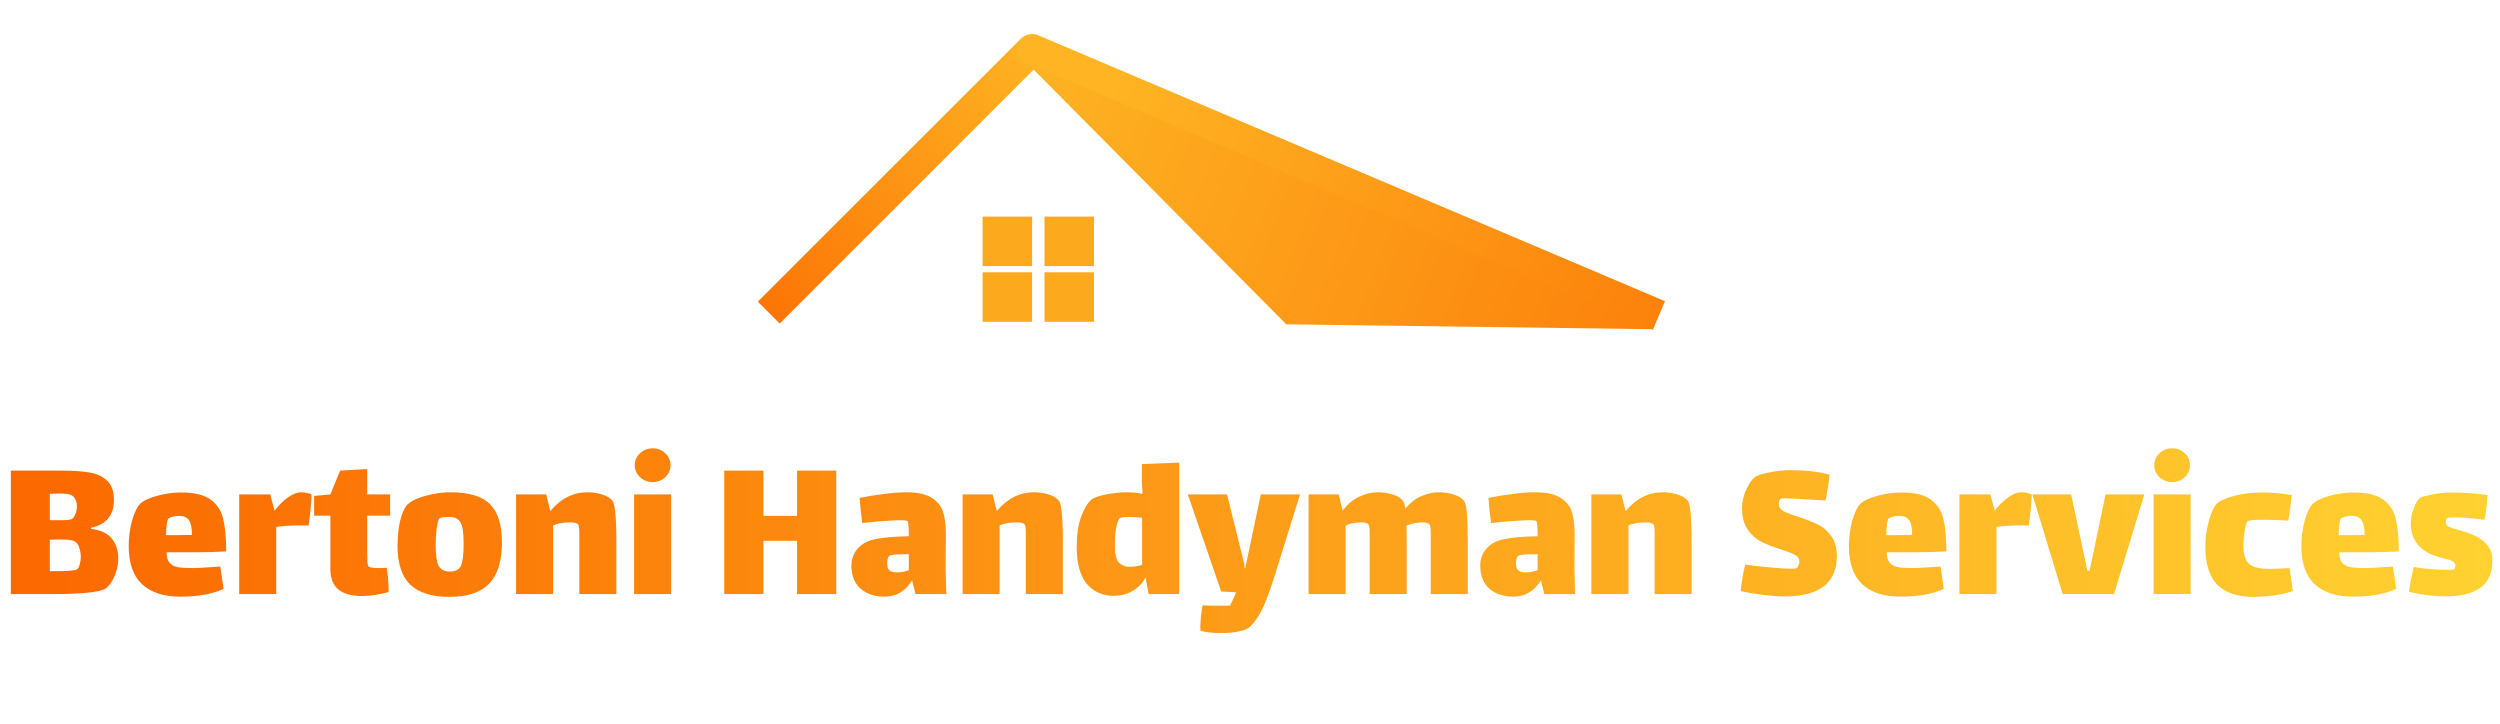 <svg width="404" height="117" viewBox="0 0 404 117" fill="none" xmlns="http://www.w3.org/2000/svg">
<path d="M14.7 85.465C16.287 85.652 17.418 86.188 18.095 87.075C18.772 87.938 19.11 88.988 19.11 90.225C19.11 90.995 18.993 91.73 18.76 92.43C18.527 93.107 18.247 93.69 17.92 94.18C17.593 94.647 17.313 94.95 17.08 95.09C16.147 95.697 13.3 96 8.54 96H1.75V76.05H9.975C11.842 76.05 13.347 76.155 14.49 76.365C15.657 76.552 16.602 76.995 17.325 77.695C18.048 78.372 18.41 79.41 18.41 80.81C18.41 82.023 18.107 83.003 17.5 83.75C16.917 84.497 15.983 85.01 14.7 85.29V85.465ZM11.9 80.285C11.667 80.052 11.387 79.912 11.06 79.865C10.757 79.795 10.267 79.76 9.59 79.76C8.913 79.76 8.4 79.772 8.05 79.795V84.065H8.4C8.517 84.065 9.007 84.065 9.87 84.065C10.733 84.065 11.305 84.007 11.585 83.89C11.795 83.797 11.982 83.552 12.145 83.155C12.332 82.758 12.425 82.327 12.425 81.86C12.425 81.16 12.25 80.635 11.9 80.285ZM12.495 91.975C12.658 91.835 12.787 91.578 12.88 91.205C12.997 90.808 13.055 90.412 13.055 90.015C13.055 89.525 12.985 89.07 12.845 88.65C12.728 88.207 12.565 87.892 12.355 87.705C12.145 87.495 11.842 87.355 11.445 87.285C11.072 87.215 10.43 87.18 9.52 87.18C8.937 87.18 8.447 87.192 8.05 87.215V92.29C9.147 92.313 10.127 92.302 10.99 92.255C11.853 92.185 12.355 92.092 12.495 91.975ZM31.195 91.8C31.779 91.8 32.864 91.742 34.45 91.625C34.66 91.625 35.045 91.602 35.605 91.555L36.13 95.16C34.334 96 32 96.42 29.13 96.42C26.447 96.42 24.382 95.743 22.935 94.39C21.512 93.037 20.8 90.995 20.8 88.265C20.8 86.865 20.975 85.512 21.325 84.205C21.698 82.898 22.119 81.988 22.585 81.475C23.075 80.962 23.985 80.518 25.315 80.145C26.645 79.772 27.963 79.585 29.27 79.585C31.37 79.585 32.945 79.958 33.995 80.705C35.045 81.452 35.733 82.49 36.06 83.82C36.387 85.127 36.55 86.888 36.55 89.105C34.964 89.198 33.412 89.245 31.895 89.245H26.925C26.925 89.992 27.077 90.552 27.38 90.925C27.707 91.298 28.162 91.543 28.745 91.66C29.328 91.753 30.145 91.8 31.195 91.8ZM27.275 83.75C27.135 83.82 27.03 84.123 26.96 84.66C26.89 85.197 26.843 85.803 26.82 86.48H28.64C29.737 86.48 30.53 86.468 31.02 86.445C31.02 85.325 30.857 84.532 30.53 84.065C30.227 83.598 29.69 83.365 28.92 83.365C28.29 83.365 27.742 83.493 27.275 83.75ZM48.632 79.55C48.935 79.55 49.25 79.585 49.577 79.655C49.927 79.725 50.183 79.807 50.347 79.9C50.347 80.413 50.288 81.265 50.172 82.455C50.055 83.622 49.95 84.45 49.857 84.94C49.623 84.917 49.192 84.905 48.562 84.905C47.092 84.905 45.785 84.987 44.642 85.15V96H38.657V79.9H43.662L44.362 82.49H44.397C45.073 81.603 45.797 80.892 46.567 80.355C47.337 79.818 48.025 79.55 48.632 79.55ZM59.338 89.385C59.338 89.805 59.35 90.248 59.373 90.715C59.397 91.158 59.467 91.438 59.583 91.555C59.747 91.718 60.318 91.8 61.298 91.8L62.488 91.765C62.698 92.885 62.803 94.18 62.803 95.65C62.36 95.813 61.707 95.965 60.843 96.105C60.003 96.245 59.198 96.315 58.428 96.315C56.818 96.315 55.57 95.965 54.683 95.265C53.82 94.542 53.388 93.433 53.388 91.94V83.33H50.763V80.145L53.388 79.9L54.963 76.05L59.338 75.805V79.9H63.048V83.33H59.338V89.385ZM72.608 96.455C69.808 96.455 67.708 95.802 66.308 94.495C64.932 93.165 64.243 91.077 64.243 88.23C64.243 86.667 64.383 85.302 64.663 84.135C64.967 82.945 65.328 82.117 65.748 81.65C66.285 81.043 67.265 80.542 68.688 80.145C70.135 79.748 71.488 79.55 72.748 79.55C75.758 79.55 77.905 80.192 79.188 81.475C80.472 82.758 81.113 84.812 81.113 87.635C81.113 90.668 80.425 92.897 79.048 94.32C77.672 95.743 75.525 96.455 72.608 96.455ZM72.713 92.36C73.623 92.36 74.218 92.045 74.498 91.415C74.778 90.762 74.918 89.618 74.918 87.985C74.918 86.842 74.86 85.967 74.743 85.36C74.627 84.73 74.405 84.275 74.078 83.995C73.775 83.692 73.297 83.54 72.643 83.54C71.71 83.54 71.173 83.622 71.033 83.785C70.847 83.948 70.695 84.462 70.578 85.325C70.462 86.188 70.403 87.087 70.403 88.02C70.403 89.607 70.555 90.727 70.858 91.38C71.185 92.033 71.803 92.36 72.713 92.36ZM98.973 80.915C99.183 81.172 99.335 81.813 99.428 82.84C99.545 83.867 99.603 85.43 99.603 87.53V96H93.618V87.6V86.165C93.618 85.418 93.56 84.952 93.443 84.765C93.256 84.532 92.825 84.415 92.148 84.415C91.821 84.415 91.576 84.427 91.413 84.45C90.76 84.473 90.083 84.625 89.383 84.905V96H83.398V79.9H88.263L88.928 82.595C90.608 80.565 92.615 79.55 94.948 79.55C95.788 79.55 96.57 79.667 97.293 79.9C98.04 80.133 98.6 80.472 98.973 80.915ZM105.483 77.905C104.689 77.905 104.001 77.637 103.418 77.1C102.858 76.563 102.578 75.922 102.578 75.175C102.578 74.428 102.858 73.787 103.418 73.25C104.001 72.713 104.689 72.445 105.483 72.445C106.276 72.445 106.953 72.713 107.513 73.25C108.073 73.787 108.353 74.428 108.353 75.175C108.353 75.922 108.073 76.563 107.513 77.1C106.953 77.637 106.276 77.905 105.483 77.905ZM102.473 79.9H108.458V96H102.473V79.9ZM117.039 76.05H123.374V83.365H128.799V76.05H135.134V96H128.799V87.39H123.374V96H117.039V76.05ZM147.949 96L147.389 93.795C146.315 95.545 144.822 96.42 142.909 96.42C141.345 96.42 140.062 95.988 139.059 95.125C138.079 94.238 137.589 93.002 137.589 91.415C137.589 90.435 137.869 89.583 138.429 88.86C139.012 88.113 139.805 87.588 140.809 87.285C142.115 86.912 144.134 86.702 146.864 86.655C146.864 85.115 146.794 84.298 146.654 84.205C146.537 84.112 146.164 84.065 145.534 84.065C145.137 84.065 144.589 84.088 143.889 84.135C142.769 84.182 141.252 84.31 139.339 84.52C139.152 83.26 139.012 81.907 138.919 80.46C140.155 80.203 141.45 79.993 142.804 79.83C144.157 79.643 145.37 79.55 146.444 79.55C148.31 79.55 149.71 79.865 150.644 80.495C151.577 81.102 152.184 81.907 152.464 82.91C152.744 83.913 152.872 85.185 152.849 86.725L152.814 91.87L152.919 96H147.949ZM144.939 92.5C145.545 92.5 146.187 92.383 146.864 92.15V89.56H146.584C144.857 89.56 143.9 89.653 143.714 89.84C143.597 89.957 143.504 90.132 143.434 90.365C143.387 90.598 143.364 90.82 143.364 91.03C143.364 91.59 143.492 91.975 143.749 92.185C144.005 92.395 144.402 92.5 144.939 92.5ZM171.126 80.915C171.336 81.172 171.488 81.813 171.581 82.84C171.698 83.867 171.756 85.43 171.756 87.53V96H165.771V87.6V86.165C165.771 85.418 165.713 84.952 165.596 84.765C165.41 84.532 164.978 84.415 164.301 84.415C163.975 84.415 163.73 84.427 163.566 84.45C162.913 84.473 162.236 84.625 161.536 84.905V96H155.551V79.9H160.416L161.081 82.595C162.761 80.565 164.768 79.55 167.101 79.55C167.941 79.55 168.723 79.667 169.446 79.9C170.193 80.133 170.753 80.472 171.126 80.915ZM190.551 74.755V96H185.616L185.126 93.305C184.659 94.215 183.971 94.938 183.061 95.475C182.151 96.012 181.124 96.28 179.981 96.28C178.161 96.28 176.703 95.627 175.606 94.32C174.533 93.013 173.996 91.053 173.996 88.44C173.996 86.457 174.229 84.823 174.696 83.54C175.163 82.257 175.711 81.335 176.341 80.775C176.738 80.425 177.543 80.133 178.756 79.9C179.993 79.667 181.089 79.55 182.046 79.55C182.886 79.55 183.749 79.632 184.636 79.795C184.566 78.675 184.531 78.057 184.531 77.94V75L190.551 74.755ZM182.606 91.59C183.236 91.59 183.889 91.485 184.566 91.275V83.68C183.889 83.587 183.143 83.54 182.326 83.54C181.626 83.54 181.183 83.598 180.996 83.715C180.739 83.902 180.529 84.438 180.366 85.325C180.226 86.188 180.156 87.098 180.156 88.055C180.156 89.478 180.366 90.423 180.786 90.89C181.229 91.357 181.836 91.59 182.606 91.59ZM210.082 79.9L205.882 93.375C205.066 95.965 204.331 97.843 203.677 99.01C203.024 100.2 202.371 101.028 201.717 101.495C201.344 101.752 200.749 101.95 199.932 102.09C199.139 102.23 198.276 102.3 197.342 102.3C195.942 102.3 194.822 102.172 193.982 101.915C193.959 101.355 193.982 100.667 194.052 99.85C194.122 99.057 194.216 98.38 194.332 97.82C195.312 97.867 196.269 97.89 197.202 97.89C197.902 97.89 198.427 97.878 198.777 97.855C199.127 97.178 199.454 96.467 199.757 95.72L197.342 95.58L191.952 79.9H198.287L201.087 91.17L201.122 91.835H201.227L203.747 79.9H210.082ZM236.634 81.02C237.008 81.58 237.194 83.75 237.194 87.53V96H231.209V88.125V86.235C231.209 85.372 231.128 84.858 230.964 84.695C230.778 84.508 230.381 84.415 229.774 84.415L229.354 84.45C228.631 84.497 227.943 84.66 227.289 84.94C227.313 85.43 227.324 86.293 227.324 87.53V96H221.339V88.125V86.025C221.339 85.302 221.258 84.858 221.094 84.695C220.908 84.508 220.511 84.415 219.904 84.415L219.484 84.45C218.831 84.473 218.154 84.625 217.454 84.905V96H211.469V79.9H216.334L216.964 82.525C217.734 81.498 218.621 80.752 219.624 80.285C220.628 79.795 221.643 79.55 222.669 79.55C223.533 79.55 224.349 79.678 225.119 79.935C225.913 80.192 226.461 80.553 226.764 81.02C226.904 81.23 227.021 81.615 227.114 82.175C227.861 81.265 228.713 80.6 229.669 80.18C230.626 79.76 231.583 79.55 232.539 79.55C233.403 79.55 234.219 79.678 234.989 79.935C235.783 80.192 236.331 80.553 236.634 81.02ZM249.565 96L249.005 93.795C247.932 95.545 246.438 96.42 244.525 96.42C242.962 96.42 241.678 95.988 240.675 95.125C239.695 94.238 239.205 93.002 239.205 91.415C239.205 90.435 239.485 89.583 240.045 88.86C240.628 88.113 241.422 87.588 242.425 87.285C243.732 86.912 245.75 86.702 248.48 86.655C248.48 85.115 248.41 84.298 248.27 84.205C248.153 84.112 247.78 84.065 247.15 84.065C246.753 84.065 246.205 84.088 245.505 84.135C244.385 84.182 242.868 84.31 240.955 84.52C240.768 83.26 240.628 81.907 240.535 80.46C241.772 80.203 243.067 79.993 244.42 79.83C245.773 79.643 246.987 79.55 248.06 79.55C249.927 79.55 251.327 79.865 252.26 80.495C253.193 81.102 253.8 81.907 254.08 82.91C254.36 83.913 254.488 85.185 254.465 86.725L254.43 91.87L254.535 96H249.565ZM246.555 92.5C247.162 92.5 247.803 92.383 248.48 92.15V89.56H248.2C246.473 89.56 245.517 89.653 245.33 89.84C245.213 89.957 245.12 90.132 245.05 90.365C245.003 90.598 244.98 90.82 244.98 91.03C244.98 91.59 245.108 91.975 245.365 92.185C245.622 92.395 246.018 92.5 246.555 92.5ZM272.742 80.915C272.952 81.172 273.104 81.813 273.197 82.84C273.314 83.867 273.372 85.43 273.372 87.53V96H267.387V87.6V86.165C267.387 85.418 267.329 84.952 267.212 84.765C267.026 84.532 266.594 84.415 265.917 84.415C265.591 84.415 265.346 84.427 265.182 84.45C264.529 84.473 263.852 84.625 263.152 84.905V96H257.167V79.9H262.032L262.697 82.595C264.377 80.565 266.384 79.55 268.717 79.55C269.557 79.55 270.339 79.667 271.062 79.9C271.809 80.133 272.369 80.472 272.742 80.915ZM287.456 81.44C287.456 81.93 287.701 82.315 288.191 82.595C288.704 82.875 289.497 83.178 290.571 83.505C291.854 83.925 292.904 84.333 293.721 84.73C294.561 85.127 295.284 85.745 295.891 86.585C296.521 87.425 296.836 88.522 296.836 89.875C296.836 94.215 294.012 96.385 288.366 96.385C287.432 96.385 286.289 96.303 284.936 96.14C283.606 95.977 282.392 95.767 281.296 95.51C281.342 95.02 281.436 94.308 281.576 93.375C281.739 92.418 281.891 91.707 282.031 91.24C282.847 91.357 284.072 91.497 285.706 91.66C287.362 91.823 288.611 91.905 289.451 91.905C289.941 91.905 290.232 91.87 290.326 91.8C290.466 91.707 290.571 91.555 290.641 91.345C290.734 91.112 290.781 90.913 290.781 90.75C290.781 90.283 290.559 89.933 290.116 89.7C289.672 89.443 288.914 89.14 287.841 88.79C286.557 88.393 285.496 87.985 284.656 87.565C283.816 87.145 283.081 86.492 282.451 85.605C281.821 84.718 281.506 83.552 281.506 82.105C281.506 81.078 281.739 80.075 282.206 79.095C282.672 78.092 283.151 77.415 283.641 77.065C284.014 76.808 284.784 76.563 285.951 76.33C287.117 76.097 288.214 75.98 289.241 75.98C291.854 75.98 293.989 76.225 295.646 76.715C295.622 77.182 295.541 77.823 295.401 78.64C295.284 79.457 295.156 80.203 295.016 80.88L294.211 80.845C291.177 80.635 289.241 80.53 288.401 80.53C288.051 80.53 287.852 80.542 287.806 80.565C287.712 80.612 287.631 80.717 287.561 80.88C287.491 81.043 287.456 81.23 287.456 81.44ZM309.179 91.8C309.762 91.8 310.847 91.742 312.434 91.625C312.644 91.625 313.029 91.602 313.589 91.555L314.114 95.16C312.317 96 309.984 96.42 307.114 96.42C304.43 96.42 302.365 95.743 300.919 94.39C299.495 93.037 298.784 90.995 298.784 88.265C298.784 86.865 298.959 85.512 299.309 84.205C299.682 82.898 300.102 81.988 300.569 81.475C301.059 80.962 301.969 80.518 303.299 80.145C304.629 79.772 305.947 79.585 307.254 79.585C309.354 79.585 310.929 79.958 311.979 80.705C313.029 81.452 313.717 82.49 314.044 83.82C314.37 85.127 314.534 86.888 314.534 89.105C312.947 89.198 311.395 89.245 309.879 89.245H304.909C304.909 89.992 305.06 90.552 305.364 90.925C305.69 91.298 306.145 91.543 306.729 91.66C307.312 91.753 308.129 91.8 309.179 91.8ZM305.259 83.75C305.119 83.82 305.014 84.123 304.944 84.66C304.874 85.197 304.827 85.803 304.804 86.48H306.624C307.72 86.48 308.514 86.468 309.004 86.445C309.004 85.325 308.84 84.532 308.514 84.065C308.21 83.598 307.674 83.365 306.904 83.365C306.274 83.365 305.725 83.493 305.259 83.75ZM326.615 79.55C326.918 79.55 327.233 79.585 327.56 79.655C327.91 79.725 328.167 79.807 328.33 79.9C328.33 80.413 328.272 81.265 328.155 82.455C328.038 83.622 327.933 84.45 327.84 84.94C327.607 84.917 327.175 84.905 326.545 84.905C325.075 84.905 323.768 84.987 322.625 85.15V96H316.64V79.9H321.645L322.345 82.49H322.38C323.057 81.603 323.78 80.892 324.55 80.355C325.32 79.818 326.008 79.55 326.615 79.55ZM340.262 79.9H346.527L341.627 96H333.332L328.432 79.9H334.697L337.322 92.255H337.672L340.262 79.9ZM351.029 77.905C350.236 77.905 349.548 77.637 348.964 77.1C348.404 76.563 348.124 75.922 348.124 75.175C348.124 74.428 348.404 73.787 348.964 73.25C349.548 72.713 350.236 72.445 351.029 72.445C351.823 72.445 352.499 72.713 353.059 73.25C353.619 73.787 353.899 74.428 353.899 75.175C353.899 75.922 353.619 76.563 353.059 77.1C352.499 77.637 351.823 77.905 351.029 77.905ZM348.019 79.9H354.004V96H348.019V79.9ZM370.517 95.51C368.627 96.14 366.515 96.455 364.182 96.455C361.569 96.455 359.609 95.802 358.302 94.495C357.019 93.165 356.377 91.1 356.377 88.3C356.377 86.923 356.564 85.57 356.937 84.24C357.31 82.887 357.707 81.977 358.127 81.51C358.617 80.973 359.574 80.518 360.997 80.145C362.444 79.772 363.937 79.585 365.477 79.585C367.087 79.585 368.709 79.725 370.342 80.005C370.295 80.588 370.214 81.277 370.097 82.07C370.004 82.84 369.899 83.528 369.782 84.135C368.335 84.042 366.97 83.995 365.687 83.995C364.427 83.995 363.622 84.065 363.272 84.205C363.085 84.275 362.91 84.753 362.747 85.64C362.607 86.527 362.537 87.355 362.537 88.125C362.537 89.152 362.677 89.945 362.957 90.505C363.26 91.042 363.727 91.415 364.357 91.625C364.987 91.835 365.839 91.94 366.912 91.94C367.379 91.94 368.405 91.893 369.992 91.8L370.517 95.51ZM382.289 91.8C382.872 91.8 383.957 91.742 385.544 91.625C385.754 91.625 386.139 91.602 386.699 91.555L387.224 95.16C385.427 96 383.094 96.42 380.224 96.42C377.541 96.42 375.476 95.743 374.029 94.39C372.606 93.037 371.894 90.995 371.894 88.265C371.894 86.865 372.069 85.512 372.419 84.205C372.792 82.898 373.212 81.988 373.679 81.475C374.169 80.962 375.079 80.518 376.409 80.145C377.739 79.772 379.057 79.585 380.364 79.585C382.464 79.585 384.039 79.958 385.089 80.705C386.139 81.452 386.827 82.49 387.154 83.82C387.481 85.127 387.644 86.888 387.644 89.105C386.057 89.198 384.506 89.245 382.989 89.245H378.019C378.019 89.992 378.171 90.552 378.474 90.925C378.801 91.298 379.256 91.543 379.839 91.66C380.422 91.753 381.239 91.8 382.289 91.8ZM378.369 83.75C378.229 83.82 378.124 84.123 378.054 84.66C377.984 85.197 377.937 85.803 377.914 86.48H379.734C380.831 86.48 381.624 86.468 382.114 86.445C382.114 85.325 381.951 84.532 381.624 84.065C381.321 83.598 380.784 83.365 380.014 83.365C379.384 83.365 378.836 83.493 378.369 83.75ZM402.77 90.54C402.77 92.617 402.105 94.11 400.775 95.02C399.469 95.93 397.602 96.385 395.175 96.385C393.472 96.385 391.512 96.14 389.295 95.65C389.342 95.183 389.447 94.518 389.61 93.655C389.797 92.768 389.949 92.092 390.065 91.625C390.905 91.765 391.839 91.882 392.865 91.975C393.892 92.045 394.767 92.08 395.49 92.08C396.12 92.08 396.505 92.045 396.645 91.975C396.669 91.952 396.692 91.893 396.715 91.8C396.762 91.683 396.785 91.567 396.785 91.45C396.785 90.983 396.494 90.668 395.91 90.505C395.724 90.458 395.012 90.26 393.775 89.91C392.539 89.56 391.524 88.93 390.73 88.02C389.96 87.087 389.575 85.932 389.575 84.555C389.575 83.832 389.739 83.027 390.065 82.14C390.392 81.253 390.742 80.693 391.115 80.46C391.395 80.273 392.072 80.087 393.145 79.9C394.219 79.69 395.21 79.585 396.12 79.585C398.057 79.585 400.005 79.725 401.965 80.005C401.965 80.425 401.907 81.137 401.79 82.14C401.674 83.12 401.569 83.738 401.475 83.995C399.492 83.738 397.894 83.61 396.68 83.61C396.05 83.61 395.642 83.645 395.455 83.715C395.409 83.738 395.362 83.808 395.315 83.925C395.269 84.018 395.245 84.147 395.245 84.31C395.245 84.637 395.35 84.87 395.56 85.01C395.77 85.173 396.319 85.372 397.205 85.605C398.255 85.908 399.154 86.223 399.9 86.55C400.67 86.877 401.335 87.367 401.895 88.02C402.479 88.673 402.77 89.513 402.77 90.54Z" fill="url(#paint0_linear_1_12)"/>
<line x1="124.232" y1="50.519" x2="166.806" y2="7.945" stroke="url(#paint1_linear_1_12)" stroke-width="5"/>
<path d="M167.763 5.699C166.492 5.159 165.025 5.753 164.485 7.024C163.946 8.295 164.539 9.762 165.81 10.302L167.763 5.699ZM264.81 52.301L267.112 53.278L269.065 48.675L266.763 47.699L264.81 52.301ZM165.81 10.302L264.81 52.301L266.763 47.699L167.763 5.699L165.81 10.302Z" fill="url(#paint2_linear_1_12)"/>
<rect x="158.787" y="44" width="8" height="8" fill="#FDA91E"/>
<rect x="168.787" y="44" width="8" height="8" fill="#FDA91E"/>
<rect x="168.787" y="35" width="8" height="8" fill="#FDA91E"/>
<rect x="158.787" y="35" width="8" height="8" fill="#FDA91E"/>
<path d="M207.862 52.411L267.275 53.203L166.021 10.224L207.862 52.411Z" fill="url(#paint3_linear_1_12)"/>
<defs>
<linearGradient id="paint0_linear_1_12" x1="5" y1="89" x2="404" y2="89" gradientUnits="userSpaceOnUse">
<stop stop-color="#FB6900"/>
<stop offset="1" stop-color="#FFD231"/>
</linearGradient>
<linearGradient id="paint1_linear_1_12" x1="116.787" y1="59.5" x2="167.287" y2="7.5" gradientUnits="userSpaceOnUse">
<stop stop-color="#FB6900"/>
<stop offset="1" stop-color="#FEB423"/>
</linearGradient>
<linearGradient id="paint2_linear_1_12" x1="321.787" y1="47" x2="192.787" y2="-13.5" gradientUnits="userSpaceOnUse">
<stop stop-color="#FB6900"/>
<stop offset="1" stop-color="#FEB423"/>
</linearGradient>
<linearGradient id="paint3_linear_1_12" x1="323.787" y1="59.5" x2="136.287" y2="-13.5" gradientUnits="userSpaceOnUse">
<stop stop-color="#FB6900"/>
<stop offset="1" stop-color="#FEC42B"/>
</linearGradient>
</defs>
</svg>
